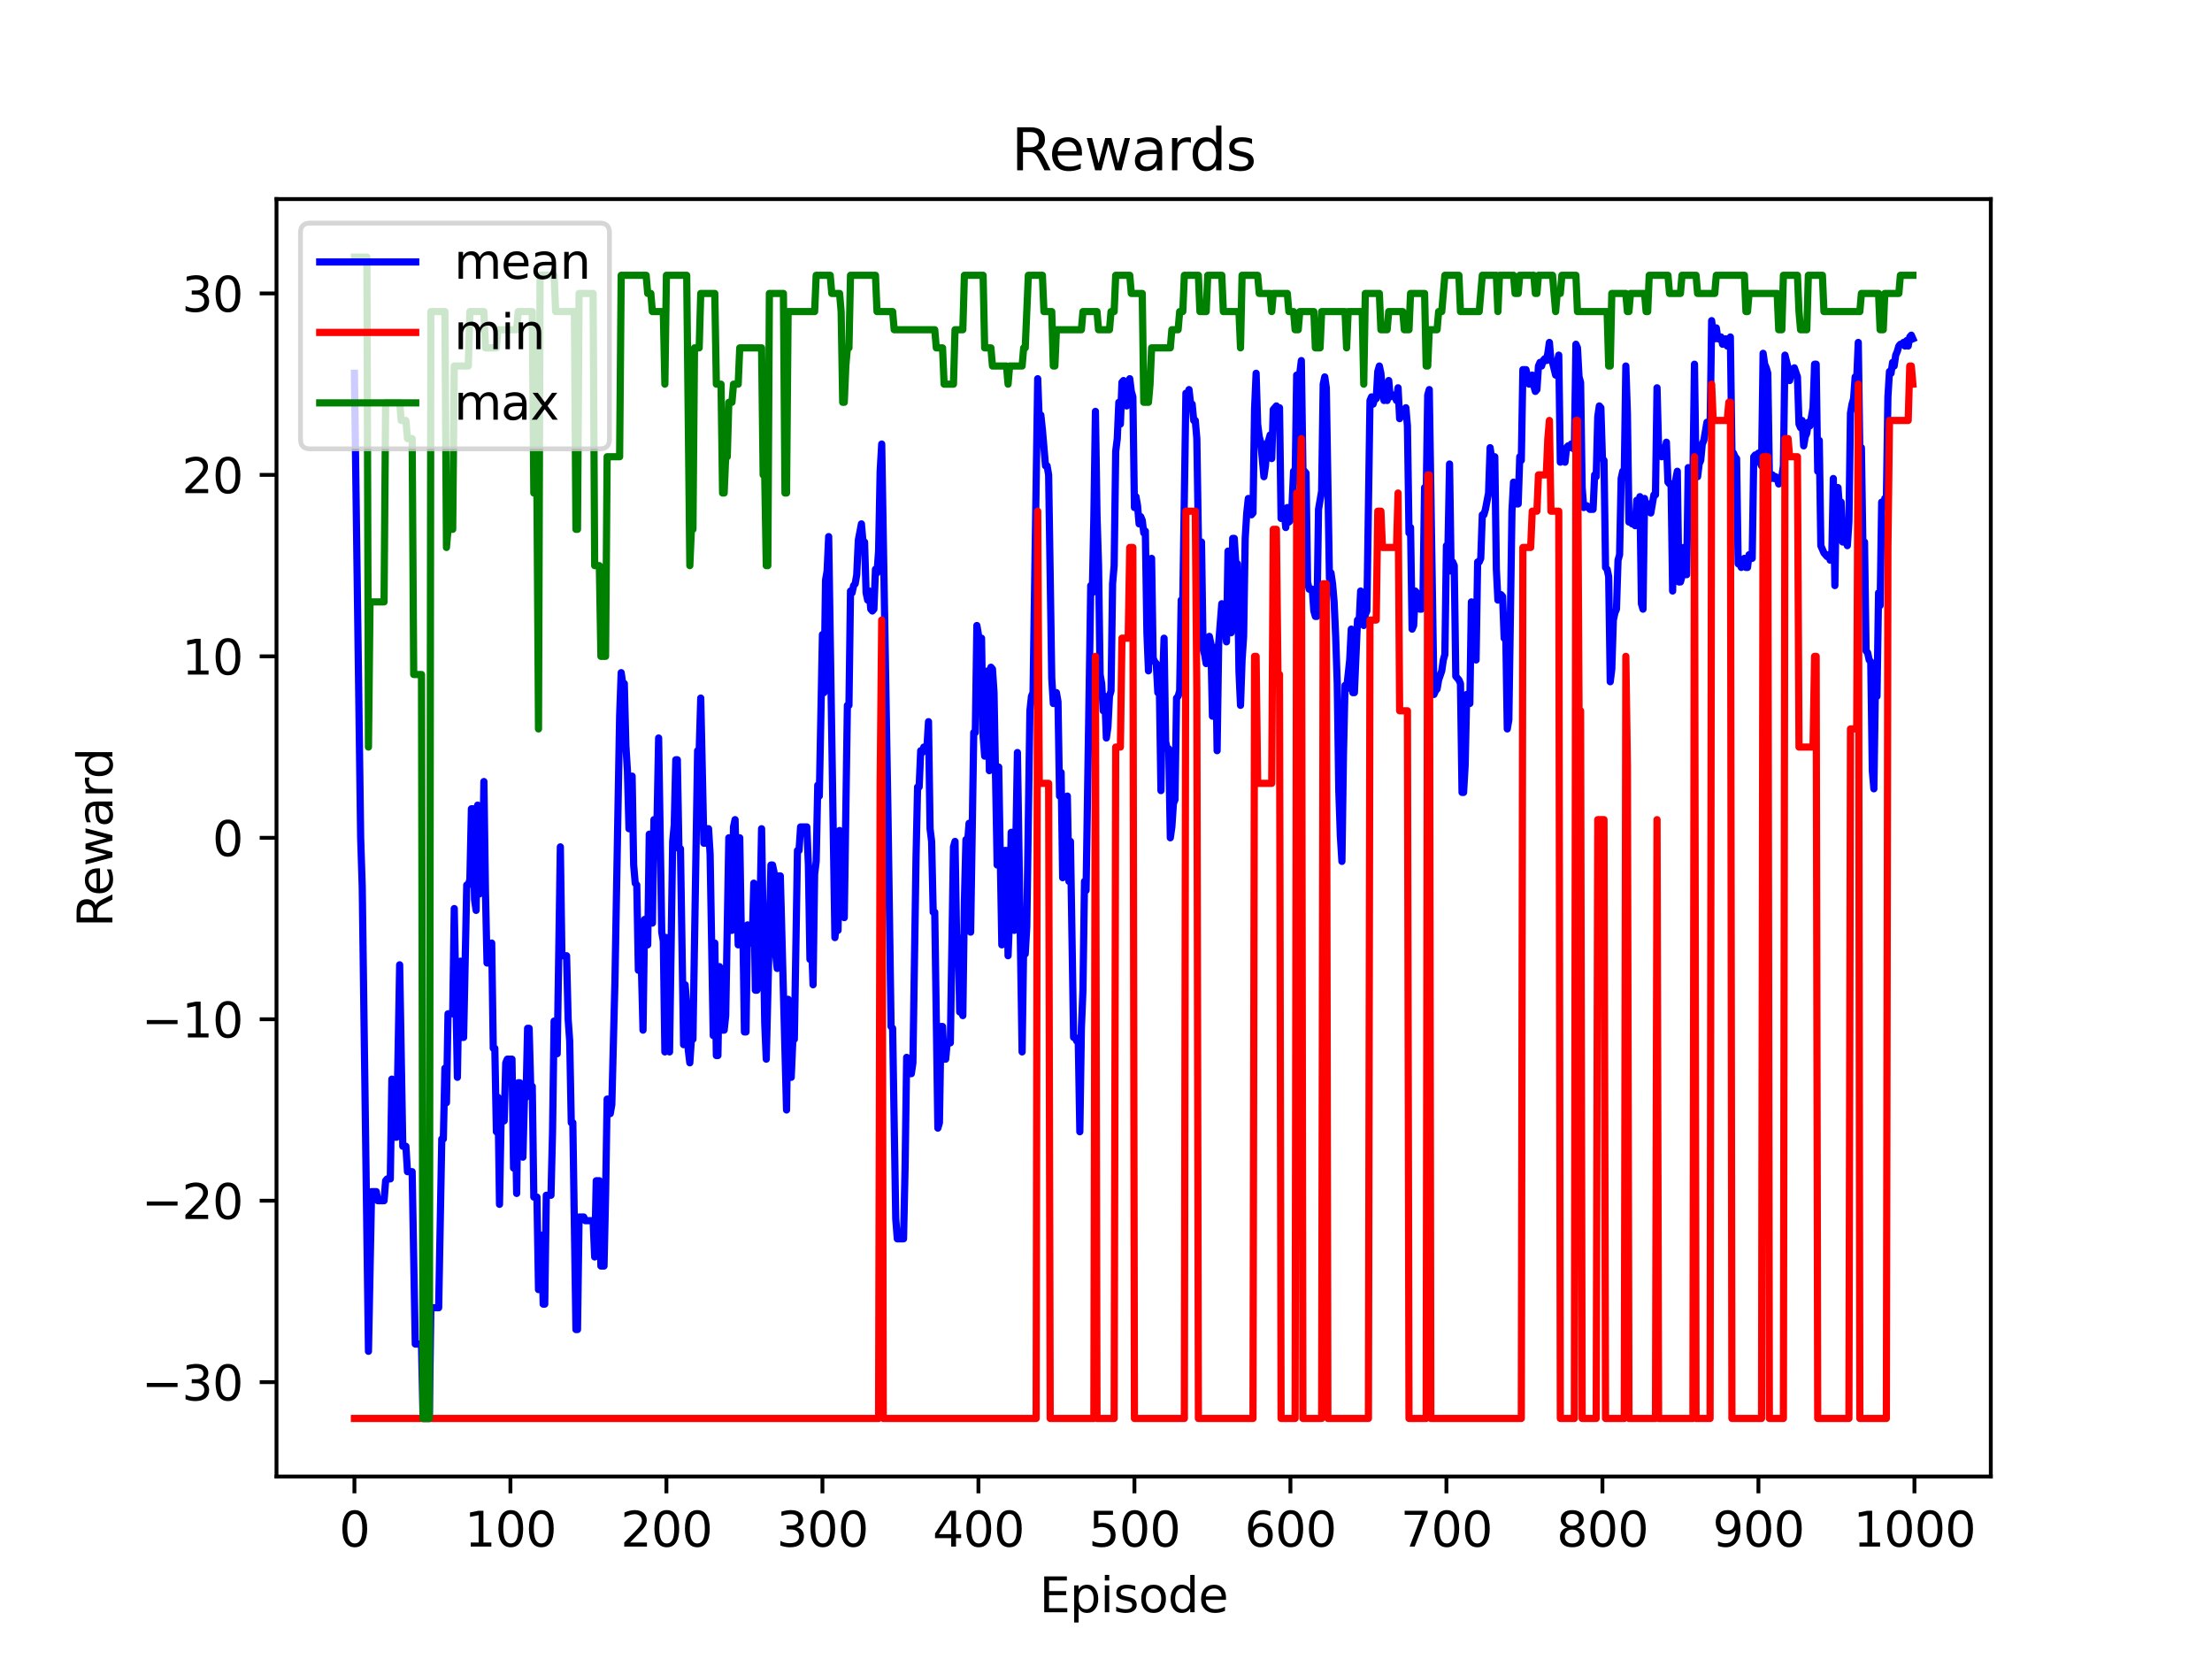 <?xml version="1.0" encoding="utf-8" standalone="no"?>
<!DOCTYPE svg PUBLIC "-//W3C//DTD SVG 1.1//EN"
  "http://www.w3.org/Graphics/SVG/1.1/DTD/svg11.dtd">
<svg xmlns:xlink="http://www.w3.org/1999/xlink" width="460.8pt" height="345.6pt" viewBox="0 0 460.8 345.6" xmlns="http://www.w3.org/2000/svg" version="1.1">
 <defs>
  <style type="text/css">*{stroke-linejoin: round; stroke-linecap: butt}</style>
 </defs>
 <g id="figure_1">
  <g id="patch_1">
   <path d="M 0 345.6 
L 460.8 345.6 
L 460.8 0 
L 0 0 
z
" style="fill: #ffffff"/>
  </g>
  <g id="axes_1">
   <g id="patch_2">
    <path d="M 57.6 307.584 
L 414.72 307.584 
L 414.72 41.472 
L 57.6 41.472 
z
" style="fill: #ffffff"/>
   </g>
   <g id="matplotlib.axis_1">
    <g id="xtick_1">
     <g id="line2d_1">
      <defs>
       <path id="m1aa1ebbd9b" d="M 0 0 
L 0 3.5 
" style="stroke: #000000; stroke-width: 0.8"/>
      </defs>
      <g>
       <use xlink:href="#m1aa1ebbd9b" x="73.833" y="307.584" style="stroke: #000000; stroke-width: 0.8"/>
      </g>
     </g>
     <g id="text_1">
      <!-- 0 -->
      <g transform="translate(70.651 322.182) scale(0.1 -0.1)">
       <defs>
        <path id="DejaVuSans-30" d="M 2034 4250 
Q 1547 4250 1301 3770 
Q 1056 3291 1056 2328 
Q 1056 1369 1301 889 
Q 1547 409 2034 409 
Q 2525 409 2770 889 
Q 3016 1369 3016 2328 
Q 3016 3291 2770 3770 
Q 2525 4250 2034 4250 
z
M 2034 4750 
Q 2819 4750 3233 4129 
Q 3647 3509 3647 2328 
Q 3647 1150 3233 529 
Q 2819 -91 2034 -91 
Q 1250 -91 836 529 
Q 422 1150 422 2328 
Q 422 3509 836 4129 
Q 1250 4750 2034 4750 
z
" transform="scale(0.016)"/>
       </defs>
       <use xlink:href="#DejaVuSans-30"/>
      </g>
     </g>
    </g>
    <g id="xtick_2">
     <g id="line2d_2">
      <g>
       <use xlink:href="#m1aa1ebbd9b" x="106.331" y="307.584" style="stroke: #000000; stroke-width: 0.8"/>
      </g>
     </g>
     <g id="text_2">
      <!-- 100 -->
      <g transform="translate(96.787 322.182) scale(0.1 -0.1)">
       <defs>
        <path id="DejaVuSans-31" d="M 794 531 
L 1825 531 
L 1825 4091 
L 703 3866 
L 703 4441 
L 1819 4666 
L 2450 4666 
L 2450 531 
L 3481 531 
L 3481 0 
L 794 0 
L 794 531 
z
" transform="scale(0.016)"/>
       </defs>
       <use xlink:href="#DejaVuSans-31"/>
       <use xlink:href="#DejaVuSans-30" x="63.623"/>
       <use xlink:href="#DejaVuSans-30" x="127.246"/>
      </g>
     </g>
    </g>
    <g id="xtick_3">
     <g id="line2d_3">
      <g>
       <use xlink:href="#m1aa1ebbd9b" x="138.829" y="307.584" style="stroke: #000000; stroke-width: 0.8"/>
      </g>
     </g>
     <g id="text_3">
      <!-- 200 -->
      <g transform="translate(129.285 322.182) scale(0.1 -0.1)">
       <defs>
        <path id="DejaVuSans-32" d="M 1228 531 
L 3431 531 
L 3431 0 
L 469 0 
L 469 531 
Q 828 903 1448 1529 
Q 2069 2156 2228 2338 
Q 2531 2678 2651 2914 
Q 2772 3150 2772 3378 
Q 2772 3750 2511 3984 
Q 2250 4219 1831 4219 
Q 1534 4219 1204 4116 
Q 875 4013 500 3803 
L 500 4441 
Q 881 4594 1212 4672 
Q 1544 4750 1819 4750 
Q 2544 4750 2975 4387 
Q 3406 4025 3406 3419 
Q 3406 3131 3298 2873 
Q 3191 2616 2906 2266 
Q 2828 2175 2409 1742 
Q 1991 1309 1228 531 
z
" transform="scale(0.016)"/>
       </defs>
       <use xlink:href="#DejaVuSans-32"/>
       <use xlink:href="#DejaVuSans-30" x="63.623"/>
       <use xlink:href="#DejaVuSans-30" x="127.246"/>
      </g>
     </g>
    </g>
    <g id="xtick_4">
     <g id="line2d_4">
      <g>
       <use xlink:href="#m1aa1ebbd9b" x="171.327" y="307.584" style="stroke: #000000; stroke-width: 0.8"/>
      </g>
     </g>
     <g id="text_4">
      <!-- 300 -->
      <g transform="translate(161.783 322.182) scale(0.1 -0.1)">
       <defs>
        <path id="DejaVuSans-33" d="M 2597 2516 
Q 3050 2419 3304 2112 
Q 3559 1806 3559 1356 
Q 3559 666 3084 287 
Q 2609 -91 1734 -91 
Q 1441 -91 1130 -33 
Q 819 25 488 141 
L 488 750 
Q 750 597 1062 519 
Q 1375 441 1716 441 
Q 2309 441 2620 675 
Q 2931 909 2931 1356 
Q 2931 1769 2642 2001 
Q 2353 2234 1838 2234 
L 1294 2234 
L 1294 2753 
L 1863 2753 
Q 2328 2753 2575 2939 
Q 2822 3125 2822 3475 
Q 2822 3834 2567 4026 
Q 2313 4219 1838 4219 
Q 1578 4219 1281 4162 
Q 984 4106 628 3988 
L 628 4550 
Q 988 4650 1302 4700 
Q 1616 4750 1894 4750 
Q 2613 4750 3031 4423 
Q 3450 4097 3450 3541 
Q 3450 3153 3228 2886 
Q 3006 2619 2597 2516 
z
" transform="scale(0.016)"/>
       </defs>
       <use xlink:href="#DejaVuSans-33"/>
       <use xlink:href="#DejaVuSans-30" x="63.623"/>
       <use xlink:href="#DejaVuSans-30" x="127.246"/>
      </g>
     </g>
    </g>
    <g id="xtick_5">
     <g id="line2d_5">
      <g>
       <use xlink:href="#m1aa1ebbd9b" x="203.825" y="307.584" style="stroke: #000000; stroke-width: 0.8"/>
      </g>
     </g>
     <g id="text_5">
      <!-- 400 -->
      <g transform="translate(194.281 322.182) scale(0.1 -0.1)">
       <defs>
        <path id="DejaVuSans-34" d="M 2419 4116 
L 825 1625 
L 2419 1625 
L 2419 4116 
z
M 2253 4666 
L 3047 4666 
L 3047 1625 
L 3713 1625 
L 3713 1100 
L 3047 1100 
L 3047 0 
L 2419 0 
L 2419 1100 
L 313 1100 
L 313 1709 
L 2253 4666 
z
" transform="scale(0.016)"/>
       </defs>
       <use xlink:href="#DejaVuSans-34"/>
       <use xlink:href="#DejaVuSans-30" x="63.623"/>
       <use xlink:href="#DejaVuSans-30" x="127.246"/>
      </g>
     </g>
    </g>
    <g id="xtick_6">
     <g id="line2d_6">
      <g>
       <use xlink:href="#m1aa1ebbd9b" x="236.322" y="307.584" style="stroke: #000000; stroke-width: 0.8"/>
      </g>
     </g>
     <g id="text_6">
      <!-- 500 -->
      <g transform="translate(226.779 322.182) scale(0.1 -0.1)">
       <defs>
        <path id="DejaVuSans-35" d="M 691 4666 
L 3169 4666 
L 3169 4134 
L 1269 4134 
L 1269 2991 
Q 1406 3038 1543 3061 
Q 1681 3084 1819 3084 
Q 2600 3084 3056 2656 
Q 3513 2228 3513 1497 
Q 3513 744 3044 326 
Q 2575 -91 1722 -91 
Q 1428 -91 1123 -41 
Q 819 9 494 109 
L 494 744 
Q 775 591 1075 516 
Q 1375 441 1709 441 
Q 2250 441 2565 725 
Q 2881 1009 2881 1497 
Q 2881 1984 2565 2268 
Q 2250 2553 1709 2553 
Q 1456 2553 1204 2497 
Q 953 2441 691 2322 
L 691 4666 
z
" transform="scale(0.016)"/>
       </defs>
       <use xlink:href="#DejaVuSans-35"/>
       <use xlink:href="#DejaVuSans-30" x="63.623"/>
       <use xlink:href="#DejaVuSans-30" x="127.246"/>
      </g>
     </g>
    </g>
    <g id="xtick_7">
     <g id="line2d_7">
      <g>
       <use xlink:href="#m1aa1ebbd9b" x="268.82" y="307.584" style="stroke: #000000; stroke-width: 0.8"/>
      </g>
     </g>
     <g id="text_7">
      <!-- 600 -->
      <g transform="translate(259.277 322.182) scale(0.1 -0.1)">
       <defs>
        <path id="DejaVuSans-36" d="M 2113 2584 
Q 1688 2584 1439 2293 
Q 1191 2003 1191 1497 
Q 1191 994 1439 701 
Q 1688 409 2113 409 
Q 2538 409 2786 701 
Q 3034 994 3034 1497 
Q 3034 2003 2786 2293 
Q 2538 2584 2113 2584 
z
M 3366 4563 
L 3366 3988 
Q 3128 4100 2886 4159 
Q 2644 4219 2406 4219 
Q 1781 4219 1451 3797 
Q 1122 3375 1075 2522 
Q 1259 2794 1537 2939 
Q 1816 3084 2150 3084 
Q 2853 3084 3261 2657 
Q 3669 2231 3669 1497 
Q 3669 778 3244 343 
Q 2819 -91 2113 -91 
Q 1303 -91 875 529 
Q 447 1150 447 2328 
Q 447 3434 972 4092 
Q 1497 4750 2381 4750 
Q 2619 4750 2861 4703 
Q 3103 4656 3366 4563 
z
" transform="scale(0.016)"/>
       </defs>
       <use xlink:href="#DejaVuSans-36"/>
       <use xlink:href="#DejaVuSans-30" x="63.623"/>
       <use xlink:href="#DejaVuSans-30" x="127.246"/>
      </g>
     </g>
    </g>
    <g id="xtick_8">
     <g id="line2d_8">
      <g>
       <use xlink:href="#m1aa1ebbd9b" x="301.318" y="307.584" style="stroke: #000000; stroke-width: 0.8"/>
      </g>
     </g>
     <g id="text_8">
      <!-- 700 -->
      <g transform="translate(291.775 322.182) scale(0.1 -0.1)">
       <defs>
        <path id="DejaVuSans-37" d="M 525 4666 
L 3525 4666 
L 3525 4397 
L 1831 0 
L 1172 0 
L 2766 4134 
L 525 4134 
L 525 4666 
z
" transform="scale(0.016)"/>
       </defs>
       <use xlink:href="#DejaVuSans-37"/>
       <use xlink:href="#DejaVuSans-30" x="63.623"/>
       <use xlink:href="#DejaVuSans-30" x="127.246"/>
      </g>
     </g>
    </g>
    <g id="xtick_9">
     <g id="line2d_9">
      <g>
       <use xlink:href="#m1aa1ebbd9b" x="333.816" y="307.584" style="stroke: #000000; stroke-width: 0.8"/>
      </g>
     </g>
     <g id="text_9">
      <!-- 800 -->
      <g transform="translate(324.273 322.182) scale(0.1 -0.1)">
       <defs>
        <path id="DejaVuSans-38" d="M 2034 2216 
Q 1584 2216 1326 1975 
Q 1069 1734 1069 1313 
Q 1069 891 1326 650 
Q 1584 409 2034 409 
Q 2484 409 2743 651 
Q 3003 894 3003 1313 
Q 3003 1734 2745 1975 
Q 2488 2216 2034 2216 
z
M 1403 2484 
Q 997 2584 770 2862 
Q 544 3141 544 3541 
Q 544 4100 942 4425 
Q 1341 4750 2034 4750 
Q 2731 4750 3128 4425 
Q 3525 4100 3525 3541 
Q 3525 3141 3298 2862 
Q 3072 2584 2669 2484 
Q 3125 2378 3379 2068 
Q 3634 1759 3634 1313 
Q 3634 634 3220 271 
Q 2806 -91 2034 -91 
Q 1263 -91 848 271 
Q 434 634 434 1313 
Q 434 1759 690 2068 
Q 947 2378 1403 2484 
z
M 1172 3481 
Q 1172 3119 1398 2916 
Q 1625 2713 2034 2713 
Q 2441 2713 2670 2916 
Q 2900 3119 2900 3481 
Q 2900 3844 2670 4047 
Q 2441 4250 2034 4250 
Q 1625 4250 1398 4047 
Q 1172 3844 1172 3481 
z
" transform="scale(0.016)"/>
       </defs>
       <use xlink:href="#DejaVuSans-38"/>
       <use xlink:href="#DejaVuSans-30" x="63.623"/>
       <use xlink:href="#DejaVuSans-30" x="127.246"/>
      </g>
     </g>
    </g>
    <g id="xtick_10">
     <g id="line2d_10">
      <g>
       <use xlink:href="#m1aa1ebbd9b" x="366.314" y="307.584" style="stroke: #000000; stroke-width: 0.8"/>
      </g>
     </g>
     <g id="text_10">
      <!-- 900 -->
      <g transform="translate(356.771 322.182) scale(0.1 -0.1)">
       <defs>
        <path id="DejaVuSans-39" d="M 703 97 
L 703 672 
Q 941 559 1184 500 
Q 1428 441 1663 441 
Q 2288 441 2617 861 
Q 2947 1281 2994 2138 
Q 2813 1869 2534 1725 
Q 2256 1581 1919 1581 
Q 1219 1581 811 2004 
Q 403 2428 403 3163 
Q 403 3881 828 4315 
Q 1253 4750 1959 4750 
Q 2769 4750 3195 4129 
Q 3622 3509 3622 2328 
Q 3622 1225 3098 567 
Q 2575 -91 1691 -91 
Q 1453 -91 1209 -44 
Q 966 3 703 97 
z
M 1959 2075 
Q 2384 2075 2632 2365 
Q 2881 2656 2881 3163 
Q 2881 3666 2632 3958 
Q 2384 4250 1959 4250 
Q 1534 4250 1286 3958 
Q 1038 3666 1038 3163 
Q 1038 2656 1286 2365 
Q 1534 2075 1959 2075 
z
" transform="scale(0.016)"/>
       </defs>
       <use xlink:href="#DejaVuSans-39"/>
       <use xlink:href="#DejaVuSans-30" x="63.623"/>
       <use xlink:href="#DejaVuSans-30" x="127.246"/>
      </g>
     </g>
    </g>
    <g id="xtick_11">
     <g id="line2d_11">
      <g>
       <use xlink:href="#m1aa1ebbd9b" x="398.812" y="307.584" style="stroke: #000000; stroke-width: 0.8"/>
      </g>
     </g>
     <g id="text_11">
      <!-- 1000 -->
      <g transform="translate(386.087 322.182) scale(0.1 -0.1)">
       <use xlink:href="#DejaVuSans-31"/>
       <use xlink:href="#DejaVuSans-30" x="63.623"/>
       <use xlink:href="#DejaVuSans-30" x="127.246"/>
       <use xlink:href="#DejaVuSans-30" x="190.869"/>
      </g>
     </g>
    </g>
    <g id="text_12">
     <!-- Episode -->
     <g transform="translate(216.523 335.861) scale(0.1 -0.1)">
      <defs>
       <path id="DejaVuSans-45" d="M 628 4666 
L 3578 4666 
L 3578 4134 
L 1259 4134 
L 1259 2753 
L 3481 2753 
L 3481 2222 
L 1259 2222 
L 1259 531 
L 3634 531 
L 3634 0 
L 628 0 
L 628 4666 
z
" transform="scale(0.016)"/>
       <path id="DejaVuSans-70" d="M 1159 525 
L 1159 -1331 
L 581 -1331 
L 581 3500 
L 1159 3500 
L 1159 2969 
Q 1341 3281 1617 3432 
Q 1894 3584 2278 3584 
Q 2916 3584 3314 3078 
Q 3713 2572 3713 1747 
Q 3713 922 3314 415 
Q 2916 -91 2278 -91 
Q 1894 -91 1617 61 
Q 1341 213 1159 525 
z
M 3116 1747 
Q 3116 2381 2855 2742 
Q 2594 3103 2138 3103 
Q 1681 3103 1420 2742 
Q 1159 2381 1159 1747 
Q 1159 1113 1420 752 
Q 1681 391 2138 391 
Q 2594 391 2855 752 
Q 3116 1113 3116 1747 
z
" transform="scale(0.016)"/>
       <path id="DejaVuSans-69" d="M 603 3500 
L 1178 3500 
L 1178 0 
L 603 0 
L 603 3500 
z
M 603 4863 
L 1178 4863 
L 1178 4134 
L 603 4134 
L 603 4863 
z
" transform="scale(0.016)"/>
       <path id="DejaVuSans-73" d="M 2834 3397 
L 2834 2853 
Q 2591 2978 2328 3040 
Q 2066 3103 1784 3103 
Q 1356 3103 1142 2972 
Q 928 2841 928 2578 
Q 928 2378 1081 2264 
Q 1234 2150 1697 2047 
L 1894 2003 
Q 2506 1872 2764 1633 
Q 3022 1394 3022 966 
Q 3022 478 2636 193 
Q 2250 -91 1575 -91 
Q 1294 -91 989 -36 
Q 684 19 347 128 
L 347 722 
Q 666 556 975 473 
Q 1284 391 1588 391 
Q 1994 391 2212 530 
Q 2431 669 2431 922 
Q 2431 1156 2273 1281 
Q 2116 1406 1581 1522 
L 1381 1569 
Q 847 1681 609 1914 
Q 372 2147 372 2553 
Q 372 3047 722 3315 
Q 1072 3584 1716 3584 
Q 2034 3584 2315 3537 
Q 2597 3491 2834 3397 
z
" transform="scale(0.016)"/>
       <path id="DejaVuSans-6f" d="M 1959 3097 
Q 1497 3097 1228 2736 
Q 959 2375 959 1747 
Q 959 1119 1226 758 
Q 1494 397 1959 397 
Q 2419 397 2687 759 
Q 2956 1122 2956 1747 
Q 2956 2369 2687 2733 
Q 2419 3097 1959 3097 
z
M 1959 3584 
Q 2709 3584 3137 3096 
Q 3566 2609 3566 1747 
Q 3566 888 3137 398 
Q 2709 -91 1959 -91 
Q 1206 -91 779 398 
Q 353 888 353 1747 
Q 353 2609 779 3096 
Q 1206 3584 1959 3584 
z
" transform="scale(0.016)"/>
       <path id="DejaVuSans-64" d="M 2906 2969 
L 2906 4863 
L 3481 4863 
L 3481 0 
L 2906 0 
L 2906 525 
Q 2725 213 2448 61 
Q 2172 -91 1784 -91 
Q 1150 -91 751 415 
Q 353 922 353 1747 
Q 353 2572 751 3078 
Q 1150 3584 1784 3584 
Q 2172 3584 2448 3432 
Q 2725 3281 2906 2969 
z
M 947 1747 
Q 947 1113 1208 752 
Q 1469 391 1925 391 
Q 2381 391 2643 752 
Q 2906 1113 2906 1747 
Q 2906 2381 2643 2742 
Q 2381 3103 1925 3103 
Q 1469 3103 1208 2742 
Q 947 2381 947 1747 
z
" transform="scale(0.016)"/>
       <path id="DejaVuSans-65" d="M 3597 1894 
L 3597 1613 
L 953 1613 
Q 991 1019 1311 708 
Q 1631 397 2203 397 
Q 2534 397 2845 478 
Q 3156 559 3463 722 
L 3463 178 
Q 3153 47 2828 -22 
Q 2503 -91 2169 -91 
Q 1331 -91 842 396 
Q 353 884 353 1716 
Q 353 2575 817 3079 
Q 1281 3584 2069 3584 
Q 2775 3584 3186 3129 
Q 3597 2675 3597 1894 
z
M 3022 2063 
Q 3016 2534 2758 2815 
Q 2500 3097 2075 3097 
Q 1594 3097 1305 2825 
Q 1016 2553 972 2059 
L 3022 2063 
z
" transform="scale(0.016)"/>
      </defs>
      <use xlink:href="#DejaVuSans-45"/>
      <use xlink:href="#DejaVuSans-70" x="63.184"/>
      <use xlink:href="#DejaVuSans-69" x="126.66"/>
      <use xlink:href="#DejaVuSans-73" x="154.443"/>
      <use xlink:href="#DejaVuSans-6f" x="206.543"/>
      <use xlink:href="#DejaVuSans-64" x="267.725"/>
      <use xlink:href="#DejaVuSans-65" x="331.201"/>
     </g>
    </g>
   </g>
   <g id="matplotlib.axis_2">
    <g id="ytick_1">
     <g id="line2d_12">
      <defs>
       <path id="m33e60c85da" d="M 0 0 
L -3.5 0 
" style="stroke: #000000; stroke-width: 0.8"/>
      </defs>
      <g>
       <use xlink:href="#m33e60c85da" x="57.6" y="287.928" style="stroke: #000000; stroke-width: 0.8"/>
      </g>
     </g>
     <g id="text_13">
      <!-- −30 -->
      <g transform="translate(29.495 291.727) scale(0.1 -0.1)">
       <defs>
        <path id="DejaVuSans-2212" d="M 678 2272 
L 4684 2272 
L 4684 1741 
L 678 1741 
L 678 2272 
z
" transform="scale(0.016)"/>
       </defs>
       <use xlink:href="#DejaVuSans-2212"/>
       <use xlink:href="#DejaVuSans-33" x="83.789"/>
       <use xlink:href="#DejaVuSans-30" x="147.412"/>
      </g>
     </g>
    </g>
    <g id="ytick_2">
     <g id="line2d_13">
      <g>
       <use xlink:href="#m33e60c85da" x="57.6" y="250.128" style="stroke: #000000; stroke-width: 0.8"/>
      </g>
     </g>
     <g id="text_14">
      <!-- −20 -->
      <g transform="translate(29.495 253.927) scale(0.1 -0.1)">
       <use xlink:href="#DejaVuSans-2212"/>
       <use xlink:href="#DejaVuSans-32" x="83.789"/>
       <use xlink:href="#DejaVuSans-30" x="147.412"/>
      </g>
     </g>
    </g>
    <g id="ytick_3">
     <g id="line2d_14">
      <g>
       <use xlink:href="#m33e60c85da" x="57.6" y="212.328" style="stroke: #000000; stroke-width: 0.8"/>
      </g>
     </g>
     <g id="text_15">
      <!-- −10 -->
      <g transform="translate(29.495 216.127) scale(0.1 -0.1)">
       <use xlink:href="#DejaVuSans-2212"/>
       <use xlink:href="#DejaVuSans-31" x="83.789"/>
       <use xlink:href="#DejaVuSans-30" x="147.412"/>
      </g>
     </g>
    </g>
    <g id="ytick_4">
     <g id="line2d_15">
      <g>
       <use xlink:href="#m33e60c85da" x="57.6" y="174.528" style="stroke: #000000; stroke-width: 0.8"/>
      </g>
     </g>
     <g id="text_16">
      <!-- 0 -->
      <g transform="translate(44.237 178.327) scale(0.1 -0.1)">
       <use xlink:href="#DejaVuSans-30"/>
      </g>
     </g>
    </g>
    <g id="ytick_5">
     <g id="line2d_16">
      <g>
       <use xlink:href="#m33e60c85da" x="57.6" y="136.728" style="stroke: #000000; stroke-width: 0.8"/>
      </g>
     </g>
     <g id="text_17">
      <!-- 10 -->
      <g transform="translate(37.875 140.527) scale(0.1 -0.1)">
       <use xlink:href="#DejaVuSans-31"/>
       <use xlink:href="#DejaVuSans-30" x="63.623"/>
      </g>
     </g>
    </g>
    <g id="ytick_6">
     <g id="line2d_17">
      <g>
       <use xlink:href="#m33e60c85da" x="57.6" y="98.928" style="stroke: #000000; stroke-width: 0.8"/>
      </g>
     </g>
     <g id="text_18">
      <!-- 20 -->
      <g transform="translate(37.875 102.727) scale(0.1 -0.1)">
       <use xlink:href="#DejaVuSans-32"/>
       <use xlink:href="#DejaVuSans-30" x="63.623"/>
      </g>
     </g>
    </g>
    <g id="ytick_7">
     <g id="line2d_18">
      <g>
       <use xlink:href="#m33e60c85da" x="57.6" y="61.128" style="stroke: #000000; stroke-width: 0.8"/>
      </g>
     </g>
     <g id="text_19">
      <!-- 30 -->
      <g transform="translate(37.875 64.927) scale(0.1 -0.1)">
       <use xlink:href="#DejaVuSans-33"/>
       <use xlink:href="#DejaVuSans-30" x="63.623"/>
      </g>
     </g>
    </g>
    <g id="text_20">
     <!-- Reward -->
     <g transform="translate(23.416 193.149) rotate(-90) scale(0.1 -0.1)">
      <defs>
       <path id="DejaVuSans-52" d="M 2841 2188 
Q 3044 2119 3236 1894 
Q 3428 1669 3622 1275 
L 4263 0 
L 3584 0 
L 2988 1197 
Q 2756 1666 2539 1819 
Q 2322 1972 1947 1972 
L 1259 1972 
L 1259 0 
L 628 0 
L 628 4666 
L 2053 4666 
Q 2853 4666 3247 4331 
Q 3641 3997 3641 3322 
Q 3641 2881 3436 2590 
Q 3231 2300 2841 2188 
z
M 1259 4147 
L 1259 2491 
L 2053 2491 
Q 2509 2491 2742 2702 
Q 2975 2913 2975 3322 
Q 2975 3731 2742 3939 
Q 2509 4147 2053 4147 
L 1259 4147 
z
" transform="scale(0.016)"/>
       <path id="DejaVuSans-77" d="M 269 3500 
L 844 3500 
L 1563 769 
L 2278 3500 
L 2956 3500 
L 3675 769 
L 4391 3500 
L 4966 3500 
L 4050 0 
L 3372 0 
L 2619 2869 
L 1863 0 
L 1184 0 
L 269 3500 
z
" transform="scale(0.016)"/>
       <path id="DejaVuSans-61" d="M 2194 1759 
Q 1497 1759 1228 1600 
Q 959 1441 959 1056 
Q 959 750 1161 570 
Q 1363 391 1709 391 
Q 2188 391 2477 730 
Q 2766 1069 2766 1631 
L 2766 1759 
L 2194 1759 
z
M 3341 1997 
L 3341 0 
L 2766 0 
L 2766 531 
Q 2569 213 2275 61 
Q 1981 -91 1556 -91 
Q 1019 -91 701 211 
Q 384 513 384 1019 
Q 384 1609 779 1909 
Q 1175 2209 1959 2209 
L 2766 2209 
L 2766 2266 
Q 2766 2663 2505 2880 
Q 2244 3097 1772 3097 
Q 1472 3097 1187 3025 
Q 903 2953 641 2809 
L 641 3341 
Q 956 3463 1253 3523 
Q 1550 3584 1831 3584 
Q 2591 3584 2966 3190 
Q 3341 2797 3341 1997 
z
" transform="scale(0.016)"/>
       <path id="DejaVuSans-72" d="M 2631 2963 
Q 2534 3019 2420 3045 
Q 2306 3072 2169 3072 
Q 1681 3072 1420 2755 
Q 1159 2438 1159 1844 
L 1159 0 
L 581 0 
L 581 3500 
L 1159 3500 
L 1159 2956 
Q 1341 3275 1631 3429 
Q 1922 3584 2338 3584 
Q 2397 3584 2469 3576 
Q 2541 3569 2628 3553 
L 2631 2963 
z
" transform="scale(0.016)"/>
      </defs>
      <use xlink:href="#DejaVuSans-52"/>
      <use xlink:href="#DejaVuSans-65" x="64.982"/>
      <use xlink:href="#DejaVuSans-77" x="126.506"/>
      <use xlink:href="#DejaVuSans-61" x="208.293"/>
      <use xlink:href="#DejaVuSans-72" x="269.572"/>
      <use xlink:href="#DejaVuSans-64" x="308.936"/>
     </g>
    </g>
   </g>
   <g id="line2d_19">
    <path d="M 73.833 77.76 
L 75.133 174.528 
L 75.458 184.734 
L 76.758 281.502 
L 77.408 248.238 
L 78.382 248.238 
L 78.707 250.128 
L 80.007 250.128 
L 80.332 245.97 
L 80.657 245.592 
L 81.307 245.592 
L 81.632 224.802 
L 81.957 236.898 
L 82.607 236.898 
L 83.257 200.988 
L 83.907 238.788 
L 84.557 238.788 
L 84.882 244.08 
L 85.857 244.08 
L 86.507 279.99 
L 87.807 279.99 
L 88.132 295.488 
L 89.432 295.488 
L 89.757 272.43 
L 91.382 272.43 
L 92.032 237.276 
L 92.357 237.276 
L 92.682 222.534 
L 93.007 229.716 
L 93.331 211.194 
L 94.306 211.194 
L 94.631 189.27 
L 95.281 224.424 
L 95.606 205.524 
L 95.931 200.232 
L 96.256 216.108 
L 96.581 216.108 
L 97.231 184.356 
L 97.556 184.356 
L 97.881 183.222 
L 98.206 168.48 
L 98.531 168.48 
L 98.856 187.38 
L 99.181 189.648 
L 99.506 167.724 
L 99.831 186.246 
L 100.156 184.356 
L 100.481 185.112 
L 100.806 162.81 
L 101.131 185.868 
L 101.456 200.61 
L 102.106 200.61 
L 102.431 196.452 
L 102.756 218.376 
L 103.081 218.376 
L 103.406 235.764 
L 103.731 228.582 
L 104.056 250.884 
L 104.381 233.496 
L 105.031 233.496 
L 105.356 221.4 
L 105.681 220.644 
L 106.656 220.644 
L 106.981 243.324 
L 107.306 231.228 
L 107.631 248.616 
L 107.956 225.558 
L 108.281 225.558 
L 108.606 237.654 
L 108.931 241.056 
L 109.255 228.582 
L 109.58 228.582 
L 109.905 214.218 
L 110.23 214.218 
L 110.555 226.314 
L 110.88 226.314 
L 111.205 249.372 
L 111.855 249.372 
L 112.18 268.65 
L 112.505 257.31 
L 112.83 257.31 
L 113.155 271.674 
L 113.48 271.674 
L 113.805 248.994 
L 114.78 248.994 
L 115.105 235.764 
L 115.43 212.706 
L 115.755 219.51 
L 116.08 219.51 
L 116.73 176.418 
L 117.055 199.098 
L 118.03 199.098 
L 118.355 212.328 
L 118.68 216.864 
L 119.005 233.874 
L 119.33 233.874 
L 119.98 276.966 
L 120.305 276.966 
L 120.63 253.53 
L 121.605 253.53 
L 121.93 254.286 
L 123.555 254.286 
L 123.88 261.846 
L 124.205 245.97 
L 124.855 245.97 
L 125.179 263.736 
L 125.829 263.736 
L 126.154 248.994 
L 126.479 228.96 
L 126.804 228.96 
L 127.129 231.984 
L 127.454 230.094 
L 128.104 204.39 
L 129.079 149.202 
L 129.404 140.13 
L 129.729 142.398 
L 130.054 142.398 
L 130.379 155.25 
L 130.704 160.542 
L 131.029 172.638 
L 131.679 161.676 
L 132.004 180.198 
L 132.329 183.978 
L 132.654 184.356 
L 132.979 202.122 
L 133.629 202.122 
L 133.954 214.596 
L 134.279 191.538 
L 134.604 193.428 
L 134.929 196.83 
L 135.254 173.772 
L 135.579 188.136 
L 135.904 192.294 
L 136.229 170.748 
L 136.879 170.748 
L 137.204 153.738 
L 137.854 194.184 
L 138.179 196.074 
L 138.504 219.132 
L 138.829 195.318 
L 139.154 197.586 
L 139.479 219.132 
L 140.129 175.284 
L 140.454 171.882 
L 140.779 158.274 
L 141.103 158.274 
L 141.428 176.796 
L 141.753 176.796 
L 142.403 217.62 
L 142.728 205.146 
L 143.053 209.304 
L 143.378 218.754 
L 143.703 221.4 
L 144.028 216.486 
L 144.353 216.486 
L 145.328 156.384 
L 145.653 156.384 
L 145.978 145.422 
L 146.628 175.662 
L 146.953 175.662 
L 147.278 172.638 
L 147.603 172.638 
L 147.928 177.93 
L 148.578 215.73 
L 148.903 196.452 
L 149.228 219.888 
L 149.553 219.888 
L 149.878 201.366 
L 150.203 206.28 
L 150.528 214.596 
L 150.853 214.596 
L 151.178 211.572 
L 151.828 174.528 
L 152.153 193.806 
L 152.478 193.806 
L 152.803 172.26 
L 153.128 170.748 
L 153.778 196.83 
L 154.103 174.528 
L 154.428 194.562 
L 154.753 193.806 
L 155.078 214.974 
L 155.403 214.974 
L 155.728 192.672 
L 156.053 196.074 
L 156.378 196.452 
L 156.703 196.452 
L 157.027 183.978 
L 157.352 206.28 
L 157.677 206.28 
L 158.002 205.146 
L 158.652 172.638 
L 159.302 213.084 
L 159.627 220.644 
L 160.602 180.198 
L 160.927 180.198 
L 161.252 181.71 
L 161.577 198.72 
L 161.902 201.744 
L 162.227 182.466 
L 162.552 182.466 
L 163.852 231.228 
L 164.177 208.17 
L 164.502 224.424 
L 164.827 224.424 
L 165.152 216.864 
L 165.477 216.486 
L 166.127 177.174 
L 166.452 177.174 
L 166.777 172.26 
L 168.077 172.26 
L 168.402 180.198 
L 168.727 199.854 
L 169.052 196.452 
L 169.377 205.146 
L 169.702 182.088 
L 170.027 179.442 
L 170.352 163.566 
L 170.677 165.834 
L 171.327 132.192 
L 171.652 144.288 
L 171.977 120.852 
L 172.302 118.962 
L 172.627 111.78 
L 173.601 174.528 
L 173.926 195.318 
L 174.251 192.294 
L 174.576 193.806 
L 174.901 173.016 
L 175.226 175.284 
L 175.876 191.16 
L 176.526 146.934 
L 176.851 146.934 
L 177.176 123.12 
L 177.501 123.498 
L 177.826 121.986 
L 178.151 121.608 
L 178.476 119.718 
L 178.801 112.536 
L 179.451 109.134 
L 179.776 112.914 
L 180.101 112.914 
L 180.426 123.498 
L 180.751 125.01 
L 181.076 123.12 
L 181.401 126.9 
L 181.726 127.278 
L 182.051 126.9 
L 182.376 118.584 
L 182.701 119.34 
L 183.026 114.804 
L 183.351 98.172 
L 183.676 92.502 
L 184.976 169.236 
L 185.626 213.84 
L 185.951 214.218 
L 186.601 253.908 
L 186.926 258.066 
L 188.226 258.066 
L 188.55 242.946 
L 188.875 220.266 
L 189.2 223.668 
L 189.85 223.668 
L 190.175 221.4 
L 190.825 178.686 
L 191.15 163.944 
L 191.475 163.944 
L 191.8 156.384 
L 192.125 156.762 
L 192.45 155.628 
L 193.1 155.628 
L 193.425 150.336 
L 193.75 172.638 
L 194.075 175.284 
L 194.4 190.026 
L 194.725 190.026 
L 195.375 235.008 
L 195.7 233.874 
L 196.025 213.84 
L 196.35 213.84 
L 196.675 220.644 
L 197 220.644 
L 197.325 217.242 
L 197.975 217.242 
L 198.625 176.418 
L 198.95 175.284 
L 199.275 195.318 
L 199.6 195.318 
L 199.925 210.816 
L 200.25 210.816 
L 200.575 211.572 
L 200.9 187.758 
L 201.225 174.906 
L 201.55 175.662 
L 201.875 171.504 
L 202.2 194.184 
L 202.85 152.604 
L 203.175 152.604 
L 203.5 130.302 
L 203.825 132.192 
L 204.15 138.996 
L 204.474 132.948 
L 204.799 153.36 
L 205.124 157.518 
L 205.449 140.13 
L 205.774 139.752 
L 206.099 160.542 
L 206.424 138.996 
L 206.749 139.374 
L 207.074 144.288 
L 207.724 180.198 
L 208.049 159.786 
L 208.699 196.83 
L 209.024 196.452 
L 209.349 177.174 
L 209.674 177.174 
L 209.999 199.098 
L 210.324 190.782 
L 210.649 173.394 
L 210.974 173.394 
L 211.299 193.806 
L 211.949 156.762 
L 212.924 219.132 
L 213.249 196.83 
L 213.574 198.72 
L 213.899 193.05 
L 214.549 148.068 
L 214.874 145.044 
L 215.199 144.288 
L 216.174 78.894 
L 216.499 87.966 
L 216.824 86.454 
L 217.149 89.478 
L 217.799 97.038 
L 218.124 97.038 
L 218.449 98.928 
L 219.099 141.264 
L 219.424 146.556 
L 220.074 144.288 
L 220.398 146.178 
L 220.723 165.834 
L 221.048 160.92 
L 221.373 182.844 
L 221.698 180.954 
L 222.023 180.954 
L 222.348 165.834 
L 222.673 183.6 
L 222.998 175.284 
L 223.648 216.108 
L 223.973 216.108 
L 224.298 216.864 
L 224.623 216.864 
L 224.948 235.764 
L 225.273 214.218 
L 225.598 206.28 
L 225.923 183.6 
L 226.248 185.49 
L 227.223 121.986 
L 227.548 123.498 
L 227.873 107.622 
L 228.198 85.698 
L 228.523 107.244 
L 228.848 117.828 
L 229.173 140.508 
L 229.498 142.398 
L 229.823 148.068 
L 230.148 145.044 
L 230.473 153.738 
L 230.798 151.47 
L 231.123 145.044 
L 231.448 143.91 
L 231.773 121.608 
L 232.098 117.828 
L 232.423 94.014 
L 232.748 91.368 
L 233.073 83.808 
L 233.398 88.344 
L 233.723 79.65 
L 234.048 79.272 
L 234.698 84.564 
L 235.023 83.43 
L 235.348 78.894 
L 235.673 81.54 
L 235.998 82.674 
L 236.322 105.732 
L 236.647 103.464 
L 236.972 105.354 
L 237.297 109.134 
L 237.622 107.622 
L 237.947 108.378 
L 238.272 111.024 
L 238.597 110.646 
L 238.922 131.814 
L 239.247 139.752 
L 239.572 118.206 
L 239.897 116.316 
L 240.222 137.106 
L 240.547 137.862 
L 240.872 138.24 
L 241.197 144.288 
L 241.522 143.532 
L 241.847 164.7 
L 242.172 142.398 
L 242.497 132.948 
L 242.822 154.494 
L 243.147 156.006 
L 243.472 156.006 
L 243.797 174.528 
L 244.122 172.26 
L 244.447 167.346 
L 244.772 166.59 
L 245.097 145.422 
L 245.422 145.044 
L 245.747 143.91 
L 246.072 125.01 
L 246.397 125.01 
L 247.047 81.918 
L 247.372 82.296 
L 247.697 81.162 
L 248.022 84.186 
L 248.347 84.186 
L 248.672 87.588 
L 248.997 87.588 
L 249.322 91.368 
L 249.647 112.158 
L 249.972 115.182 
L 250.297 112.914 
L 250.622 135.216 
L 250.947 136.35 
L 251.272 138.24 
L 251.922 132.57 
L 252.246 134.082 
L 252.571 149.202 
L 252.896 135.972 
L 253.221 134.838 
L 253.546 156.384 
L 253.871 134.082 
L 254.521 125.766 
L 254.846 127.278 
L 255.171 126.522 
L 255.496 133.704 
L 255.821 114.804 
L 256.146 128.034 
L 256.471 131.814 
L 256.796 112.158 
L 257.121 112.158 
L 257.446 117.45 
L 257.771 117.45 
L 258.096 139.752 
L 258.421 146.934 
L 258.746 137.484 
L 259.071 132.57 
L 259.396 112.158 
L 259.721 106.866 
L 260.046 103.842 
L 260.696 107.244 
L 261.021 106.866 
L 261.346 85.32 
L 261.671 77.76 
L 261.996 88.344 
L 262.321 90.99 
L 262.646 92.124 
L 263.296 99.306 
L 263.621 97.038 
L 263.946 92.502 
L 264.271 91.746 
L 264.596 90.612 
L 264.921 95.526 
L 265.246 85.32 
L 265.896 84.564 
L 266.221 88.344 
L 266.546 84.942 
L 266.871 108 
L 267.196 106.488 
L 267.521 106.488 
L 267.846 109.89 
L 268.17 105.732 
L 268.495 108.756 
L 268.82 108.378 
L 269.145 105.354 
L 269.47 98.172 
L 269.795 100.44 
L 270.12 78.138 
L 270.445 78.138 
L 270.77 77.76 
L 271.095 75.114 
L 271.42 97.794 
L 272.07 98.55 
L 272.395 121.23 
L 272.72 122.742 
L 273.37 122.742 
L 273.695 127.278 
L 274.02 128.412 
L 274.345 128.412 
L 274.67 106.11 
L 275.32 102.33 
L 275.645 80.028 
L 275.97 78.516 
L 276.295 80.784 
L 276.945 120.474 
L 277.27 119.34 
L 277.595 121.608 
L 277.92 125.388 
L 278.245 132.57 
L 278.57 142.398 
L 278.895 164.7 
L 279.22 174.15 
L 279.545 179.442 
L 279.87 157.14 
L 280.195 142.776 
L 280.52 143.532 
L 281.17 137.484 
L 281.495 131.058 
L 281.82 144.288 
L 282.145 144.288 
L 282.795 129.168 
L 283.12 129.924 
L 283.445 123.12 
L 283.769 128.79 
L 284.094 130.302 
L 284.419 128.034 
L 284.744 127.278 
L 285.394 83.43 
L 285.719 82.674 
L 286.044 84.186 
L 286.369 83.052 
L 286.694 83.052 
L 287.019 77.382 
L 287.344 76.248 
L 287.669 77.76 
L 287.994 81.918 
L 288.319 83.43 
L 288.644 83.052 
L 288.969 83.43 
L 289.294 79.272 
L 289.619 82.674 
L 289.944 82.296 
L 290.269 82.296 
L 290.594 82.674 
L 290.919 83.43 
L 291.244 80.784 
L 291.569 87.21 
L 291.894 86.454 
L 292.219 86.076 
L 292.544 86.454 
L 292.869 84.942 
L 293.194 88.722 
L 293.519 111.024 
L 293.844 109.89 
L 294.169 131.058 
L 294.494 130.302 
L 294.819 123.12 
L 295.144 123.498 
L 295.469 125.766 
L 295.794 126.9 
L 296.119 126.9 
L 296.444 123.498 
L 296.769 101.574 
L 297.094 103.464 
L 297.419 82.296 
L 297.744 81.162 
L 298.719 144.666 
L 299.044 143.91 
L 299.369 143.532 
L 299.693 141.642 
L 300.343 139.752 
L 300.668 137.484 
L 300.993 136.35 
L 301.318 113.67 
L 301.643 113.67 
L 301.968 96.66 
L 302.293 118.962 
L 302.618 117.072 
L 302.943 117.828 
L 303.268 140.886 
L 303.918 141.642 
L 304.243 142.398 
L 304.568 165.078 
L 304.893 165.078 
L 305.218 159.408 
L 305.543 144.666 
L 305.868 144.666 
L 306.193 146.556 
L 306.518 125.388 
L 306.843 126.144 
L 307.168 137.106 
L 307.493 137.484 
L 307.818 117.072 
L 308.143 117.072 
L 308.468 116.316 
L 308.793 107.244 
L 309.118 107.244 
L 309.443 106.11 
L 310.093 102.708 
L 310.418 93.258 
L 310.743 95.526 
L 311.068 95.148 
L 311.393 95.148 
L 311.718 118.584 
L 312.043 125.01 
L 312.368 124.254 
L 312.693 123.876 
L 313.018 124.254 
L 313.343 132.948 
L 313.668 131.436 
L 313.993 151.848 
L 314.318 149.958 
L 314.968 106.488 
L 315.293 100.44 
L 315.617 101.196 
L 315.942 104.976 
L 316.267 104.976 
L 316.592 95.148 
L 316.917 95.904 
L 317.242 77.004 
L 317.892 77.004 
L 318.542 80.028 
L 318.867 79.65 
L 319.192 78.138 
L 319.517 80.406 
L 319.842 81.54 
L 320.167 81.162 
L 320.492 76.248 
L 320.817 75.492 
L 321.142 76.248 
L 321.467 75.114 
L 321.792 74.736 
L 322.117 75.114 
L 322.442 73.602 
L 322.767 71.334 
L 323.092 75.114 
L 323.417 75.492 
L 324.067 78.138 
L 324.392 75.492 
L 324.717 73.98 
L 325.042 96.282 
L 325.367 95.526 
L 326.017 96.282 
L 326.342 93.258 
L 326.667 92.88 
L 326.992 93.258 
L 327.317 92.502 
L 327.642 93.258 
L 327.967 93.636 
L 328.292 71.712 
L 328.617 72.468 
L 328.942 78.516 
L 329.267 79.65 
L 329.592 101.574 
L 329.917 105.732 
L 330.242 105.354 
L 330.567 105.354 
L 331.217 106.11 
L 331.866 106.11 
L 332.191 98.928 
L 332.516 99.306 
L 332.841 86.832 
L 333.166 84.564 
L 333.491 84.942 
L 333.816 95.526 
L 334.141 95.904 
L 334.466 118.206 
L 334.791 118.584 
L 335.116 120.096 
L 335.441 142.02 
L 335.766 139.374 
L 336.091 129.168 
L 336.416 127.656 
L 336.741 126.9 
L 337.066 116.694 
L 337.391 115.56 
L 337.716 99.684 
L 338.041 98.172 
L 338.366 98.55 
L 338.691 76.248 
L 339.016 86.076 
L 339.341 108.756 
L 339.666 107.622 
L 339.991 109.134 
L 340.316 109.134 
L 340.641 109.512 
L 340.966 104.22 
L 341.291 105.354 
L 341.616 103.464 
L 341.941 125.766 
L 342.266 126.9 
L 342.591 103.842 
L 342.916 106.11 
L 343.241 106.11 
L 343.566 104.976 
L 343.891 106.866 
L 344.541 103.086 
L 344.866 103.086 
L 345.191 80.784 
L 345.516 93.258 
L 345.841 94.77 
L 346.166 95.148 
L 346.491 93.258 
L 346.816 94.014 
L 347.141 92.124 
L 347.465 100.44 
L 347.79 100.818 
L 348.115 100.818 
L 348.44 123.12 
L 348.765 101.574 
L 349.415 98.172 
L 349.74 121.23 
L 350.065 121.23 
L 350.39 120.096 
L 350.715 114.048 
L 351.365 119.718 
L 351.69 97.416 
L 352.015 97.794 
L 352.34 99.306 
L 352.665 99.306 
L 352.99 75.87 
L 353.315 98.928 
L 353.64 99.306 
L 353.965 96.66 
L 354.29 95.904 
L 354.615 92.502 
L 354.94 91.746 
L 355.59 87.966 
L 355.915 88.344 
L 356.24 89.478 
L 356.565 66.798 
L 356.89 69.444 
L 357.215 70.578 
L 357.54 68.31 
L 357.865 70.578 
L 358.19 70.578 
L 358.515 70.2 
L 358.84 71.712 
L 359.165 71.334 
L 359.49 70.578 
L 359.815 72.09 
L 360.14 71.712 
L 360.465 70.2 
L 360.79 94.014 
L 361.115 94.392 
L 361.44 95.148 
L 361.765 95.526 
L 362.09 117.45 
L 362.415 117.45 
L 362.74 118.206 
L 363.389 116.316 
L 363.714 118.206 
L 364.039 118.206 
L 364.364 115.56 
L 365.014 116.316 
L 365.339 95.148 
L 365.664 94.77 
L 365.989 95.526 
L 366.314 94.392 
L 366.639 96.282 
L 366.964 97.038 
L 367.289 73.602 
L 367.614 75.87 
L 367.939 76.626 
L 368.264 77.76 
L 368.589 98.928 
L 368.914 99.684 
L 369.239 98.928 
L 369.564 99.684 
L 369.889 99.306 
L 370.214 99.684 
L 370.539 100.818 
L 370.864 99.684 
L 371.189 99.306 
L 371.514 97.038 
L 371.839 73.98 
L 372.489 76.626 
L 372.814 79.272 
L 373.139 77.76 
L 373.464 77.004 
L 373.789 76.626 
L 374.439 78.516 
L 374.764 88.344 
L 375.089 89.1 
L 375.414 87.588 
L 375.739 92.88 
L 376.064 90.99 
L 376.389 90.234 
L 376.714 87.966 
L 377.039 88.722 
L 377.689 84.942 
L 378.014 75.87 
L 378.339 75.87 
L 378.664 98.172 
L 378.989 91.746 
L 379.313 113.67 
L 379.963 115.182 
L 380.613 115.938 
L 380.938 115.56 
L 381.263 116.694 
L 381.588 116.316 
L 381.913 99.684 
L 382.238 121.986 
L 382.563 101.574 
L 382.888 101.574 
L 383.213 106.11 
L 383.538 104.598 
L 383.863 112.914 
L 384.188 112.914 
L 384.513 112.536 
L 384.838 113.67 
L 385.163 108.756 
L 385.488 86.076 
L 385.813 84.186 
L 386.138 83.052 
L 386.463 78.516 
L 386.788 78.894 
L 387.113 71.334 
L 387.438 94.392 
L 387.763 93.258 
L 388.088 114.804 
L 388.413 112.914 
L 388.738 135.594 
L 389.063 135.972 
L 389.388 137.484 
L 389.713 137.862 
L 390.038 160.542 
L 390.363 164.322 
L 390.688 142.398 
L 391.013 145.044 
L 391.338 123.498 
L 391.663 126.144 
L 391.988 104.598 
L 392.313 105.732 
L 392.638 103.842 
L 392.963 104.22 
L 393.288 82.674 
L 393.613 77.382 
L 393.938 77.76 
L 394.263 75.492 
L 394.588 76.248 
L 394.912 73.98 
L 395.237 73.224 
L 395.562 72.09 
L 395.887 71.712 
L 396.212 71.712 
L 396.537 71.334 
L 396.862 72.09 
L 397.187 70.956 
L 397.512 72.09 
L 397.837 70.2 
L 398.162 69.822 
L 398.487 70.578 
L 398.487 70.578 
" clip-path="url(#p50573272a5)" style="fill: none; stroke: #0000ff; stroke-width: 1.5; stroke-linecap: square"/>
   </g>
   <g id="line2d_20">
    <path d="M 73.833 295.488 
L 183.026 295.488 
L 183.351 163.188 
L 183.676 129.168 
L 184.001 295.488 
L 215.849 295.488 
L 216.174 106.488 
L 216.499 163.188 
L 218.449 163.188 
L 218.774 295.488 
L 227.873 295.488 
L 228.198 136.728 
L 228.523 295.488 
L 232.098 295.488 
L 232.423 155.628 
L 233.398 155.628 
L 233.723 132.948 
L 235.023 132.948 
L 235.348 114.048 
L 235.998 114.048 
L 236.322 295.488 
L 246.722 295.488 
L 247.047 106.488 
L 248.997 106.488 
L 249.322 144.288 
L 249.647 295.488 
L 261.021 295.488 
L 261.346 136.728 
L 261.671 136.728 
L 261.996 163.188 
L 264.921 163.188 
L 265.246 110.268 
L 265.896 110.268 
L 266.221 140.508 
L 266.546 140.508 
L 266.871 295.488 
L 269.795 295.488 
L 270.12 102.708 
L 270.77 102.708 
L 271.095 91.368 
L 271.42 295.488 
L 275.32 295.488 
L 275.645 121.608 
L 276.295 121.608 
L 276.62 295.488 
L 285.069 295.488 
L 285.394 129.168 
L 286.694 129.168 
L 287.019 106.488 
L 287.669 106.488 
L 287.994 114.048 
L 290.919 114.048 
L 291.244 102.708 
L 291.569 148.068 
L 293.194 148.068 
L 293.519 295.488 
L 297.094 295.488 
L 297.419 98.928 
L 297.744 98.928 
L 298.069 295.488 
L 316.917 295.488 
L 317.242 114.048 
L 318.867 114.048 
L 319.192 106.488 
L 320.167 106.488 
L 320.492 98.928 
L 322.117 98.928 
L 322.442 91.368 
L 322.767 87.588 
L 323.092 106.488 
L 324.717 106.488 
L 325.042 295.488 
L 327.967 295.488 
L 328.292 87.588 
L 328.617 87.588 
L 328.942 148.068 
L 329.267 148.068 
L 329.592 295.488 
L 332.516 295.488 
L 332.841 170.748 
L 334.141 170.748 
L 334.466 295.488 
L 338.366 295.488 
L 338.691 136.728 
L 339.016 159.408 
L 339.341 295.488 
L 344.866 295.488 
L 345.191 170.748 
L 345.516 295.488 
L 352.665 295.488 
L 352.99 95.148 
L 353.315 295.488 
L 356.24 295.488 
L 356.565 80.028 
L 356.89 87.588 
L 359.815 87.588 
L 360.14 83.808 
L 360.465 83.808 
L 360.79 295.488 
L 366.964 295.488 
L 367.289 95.148 
L 368.264 95.148 
L 368.589 295.488 
L 371.514 295.488 
L 371.839 91.368 
L 372.489 91.368 
L 372.814 95.148 
L 374.439 95.148 
L 374.764 155.628 
L 377.689 155.628 
L 378.014 136.728 
L 378.339 136.728 
L 378.664 295.488 
L 385.163 295.488 
L 385.488 151.848 
L 386.788 151.848 
L 387.113 80.028 
L 387.438 295.488 
L 392.963 295.488 
L 393.288 114.048 
L 393.613 87.588 
L 397.512 87.588 
L 397.837 76.248 
L 398.162 76.248 
L 398.487 80.028 
L 398.487 80.028 
" clip-path="url(#p50573272a5)" style="fill: none; stroke: #ff0000; stroke-width: 1.5; stroke-linecap: square"/>
   </g>
   <g id="line2d_21">
    <path d="M 73.833 53.568 
L 76.433 53.568 
L 76.758 155.628 
L 77.083 125.388 
L 80.007 125.388 
L 80.332 83.808 
L 83.257 83.808 
L 83.582 87.588 
L 84.557 87.588 
L 84.882 91.368 
L 85.857 91.368 
L 86.182 140.508 
L 87.807 140.508 
L 88.132 295.488 
L 89.432 295.488 
L 89.757 64.908 
L 92.682 64.908 
L 93.007 114.048 
L 93.331 110.268 
L 94.306 110.268 
L 94.631 76.248 
L 97.556 76.248 
L 97.881 64.908 
L 100.806 64.908 
L 101.131 72.468 
L 103.406 72.468 
L 103.731 68.688 
L 107.631 68.688 
L 107.956 64.908 
L 110.88 64.908 
L 111.205 102.708 
L 111.855 102.708 
L 112.18 151.848 
L 112.505 57.348 
L 115.43 57.348 
L 115.755 64.908 
L 119.655 64.908 
L 119.98 110.268 
L 120.305 110.268 
L 120.63 61.128 
L 123.555 61.128 
L 123.88 117.828 
L 124.855 117.828 
L 125.179 136.728 
L 126.154 136.728 
L 126.479 95.148 
L 129.079 95.148 
L 129.404 57.348 
L 134.604 57.348 
L 134.929 61.128 
L 135.579 61.128 
L 135.904 64.908 
L 138.179 64.908 
L 138.504 80.028 
L 138.829 57.348 
L 143.053 57.348 
L 143.703 117.828 
L 144.028 110.268 
L 144.353 110.268 
L 144.678 72.468 
L 145.653 72.468 
L 145.978 61.128 
L 148.903 61.128 
L 149.228 80.028 
L 150.203 80.028 
L 150.528 102.708 
L 150.853 102.708 
L 151.178 95.148 
L 151.503 95.148 
L 151.828 83.808 
L 152.478 83.808 
L 152.803 80.028 
L 153.778 80.028 
L 154.103 72.468 
L 158.652 72.468 
L 158.977 98.928 
L 159.302 98.928 
L 159.627 117.828 
L 159.952 117.828 
L 160.277 61.128 
L 163.202 61.128 
L 163.527 102.708 
L 163.852 102.708 
L 164.177 64.908 
L 169.702 64.908 
L 170.027 57.348 
L 172.951 57.348 
L 173.276 61.128 
L 174.901 61.128 
L 175.226 64.908 
L 175.551 83.808 
L 175.876 83.808 
L 176.201 76.248 
L 176.526 72.468 
L 176.851 72.468 
L 177.176 57.348 
L 182.376 57.348 
L 182.701 64.908 
L 185.951 64.908 
L 186.276 68.688 
L 194.725 68.688 
L 195.05 72.468 
L 196.35 72.468 
L 196.675 80.028 
L 198.625 80.028 
L 198.95 68.688 
L 200.575 68.688 
L 200.9 57.348 
L 204.799 57.348 
L 205.124 72.468 
L 206.424 72.468 
L 206.749 76.248 
L 209.674 76.248 
L 209.999 80.028 
L 210.324 76.248 
L 212.924 76.248 
L 213.249 72.468 
L 213.574 72.468 
L 214.224 57.348 
L 217.149 57.348 
L 217.474 64.908 
L 219.099 64.908 
L 219.424 76.248 
L 219.749 76.248 
L 220.074 68.688 
L 225.273 68.688 
L 225.598 64.908 
L 228.523 64.908 
L 228.848 68.688 
L 231.123 68.688 
L 231.448 64.908 
L 232.098 64.908 
L 232.423 57.348 
L 235.348 57.348 
L 235.673 61.128 
L 237.947 61.128 
L 238.272 83.808 
L 239.247 83.808 
L 239.572 80.028 
L 239.897 72.468 
L 243.797 72.468 
L 244.122 68.688 
L 245.422 68.688 
L 245.747 64.908 
L 246.397 64.908 
L 246.722 57.348 
L 249.647 57.348 
L 249.972 64.908 
L 251.272 64.908 
L 251.597 57.348 
L 254.521 57.348 
L 254.846 64.908 
L 258.096 64.908 
L 258.421 72.468 
L 258.746 57.348 
L 261.996 57.348 
L 262.321 61.128 
L 264.596 61.128 
L 264.921 64.908 
L 265.246 61.128 
L 268.17 61.128 
L 268.495 64.908 
L 269.47 64.908 
L 269.795 68.688 
L 270.445 68.688 
L 270.77 64.908 
L 273.695 64.908 
L 274.02 72.468 
L 274.995 72.468 
L 275.32 64.908 
L 280.195 64.908 
L 280.52 72.468 
L 280.845 64.908 
L 283.769 64.908 
L 284.094 80.028 
L 284.419 61.128 
L 287.344 61.128 
L 287.669 68.688 
L 288.969 68.688 
L 289.294 64.908 
L 292.219 64.908 
L 292.544 68.688 
L 293.519 68.688 
L 293.844 61.128 
L 296.769 61.128 
L 297.094 76.248 
L 297.419 76.248 
L 297.744 68.688 
L 299.369 68.688 
L 299.693 64.908 
L 300.343 64.908 
L 300.993 57.348 
L 303.918 57.348 
L 304.243 64.908 
L 308.143 64.908 
L 308.793 57.348 
L 311.718 57.348 
L 312.043 64.908 
L 312.368 57.348 
L 315.293 57.348 
L 315.617 61.128 
L 316.267 61.128 
L 316.592 57.348 
L 319.517 57.348 
L 319.842 61.128 
L 320.167 61.128 
L 320.492 57.348 
L 323.417 57.348 
L 324.067 64.908 
L 324.392 61.128 
L 325.042 61.128 
L 325.367 57.348 
L 328.292 57.348 
L 328.617 64.908 
L 334.791 64.908 
L 335.116 76.248 
L 335.441 76.248 
L 335.766 61.128 
L 338.691 61.128 
L 339.016 64.908 
L 339.341 64.908 
L 339.666 61.128 
L 342.591 61.128 
L 342.916 64.908 
L 343.241 64.908 
L 343.566 57.348 
L 347.465 57.348 
L 347.79 61.128 
L 350.065 61.128 
L 350.39 57.348 
L 353.315 57.348 
L 353.64 61.128 
L 357.215 61.128 
L 357.54 57.348 
L 363.389 57.348 
L 363.714 64.908 
L 364.039 64.908 
L 364.364 61.128 
L 370.214 61.128 
L 370.539 68.688 
L 371.189 68.688 
L 371.514 57.348 
L 374.439 57.348 
L 374.764 64.908 
L 375.089 68.688 
L 376.389 68.688 
L 376.714 57.348 
L 379.638 57.348 
L 379.963 64.908 
L 387.438 64.908 
L 387.763 61.128 
L 391.338 61.128 
L 391.663 68.688 
L 392.313 68.688 
L 392.638 61.128 
L 395.562 61.128 
L 395.887 57.348 
L 398.487 57.348 
L 398.487 57.348 
" clip-path="url(#p50573272a5)" style="fill: none; stroke: #008000; stroke-width: 1.5; stroke-linecap: square"/>
   </g>
   <g id="patch_3">
    <path d="M 57.6 307.584 
L 57.6 41.472 
" style="fill: none; stroke: #000000; stroke-width: 0.8; stroke-linejoin: miter; stroke-linecap: square"/>
   </g>
   <g id="patch_4">
    <path d="M 414.72 307.584 
L 414.72 41.472 
" style="fill: none; stroke: #000000; stroke-width: 0.8; stroke-linejoin: miter; stroke-linecap: square"/>
   </g>
   <g id="patch_5">
    <path d="M 57.6 307.584 
L 414.72 307.584 
" style="fill: none; stroke: #000000; stroke-width: 0.8; stroke-linejoin: miter; stroke-linecap: square"/>
   </g>
   <g id="patch_6">
    <path d="M 57.6 41.472 
L 414.72 41.472 
" style="fill: none; stroke: #000000; stroke-width: 0.8; stroke-linejoin: miter; stroke-linecap: square"/>
   </g>
   <g id="text_21">
    <!-- Rewards -->
    <g transform="translate(210.689 35.472) scale(0.12 -0.12)">
     <use xlink:href="#DejaVuSans-52"/>
     <use xlink:href="#DejaVuSans-65" x="64.982"/>
     <use xlink:href="#DejaVuSans-77" x="126.506"/>
     <use xlink:href="#DejaVuSans-61" x="208.293"/>
     <use xlink:href="#DejaVuSans-72" x="269.572"/>
     <use xlink:href="#DejaVuSans-64" x="308.936"/>
     <use xlink:href="#DejaVuSans-73" x="372.412"/>
    </g>
   </g>
   <g id="legend_1">
    <g id="patch_7">
     <path d="M 64.6 93.506 
L 124.959 93.506 
Q 126.959 93.506 126.959 91.506 
L 126.959 48.472 
Q 126.959 46.472 124.959 46.472 
L 64.6 46.472 
Q 62.6 46.472 62.6 48.472 
L 62.6 91.506 
Q 62.6 93.506 64.6 93.506 
z
" style="fill: #ffffff; opacity: 0.8; stroke: #cccccc; stroke-linejoin: miter"/>
    </g>
    <g id="line2d_22">
     <path d="M 66.6 54.57 
L 76.6 54.57 
L 86.6 54.57 
" style="fill: none; stroke: #0000ff; stroke-width: 1.5; stroke-linecap: square"/>
    </g>
    <g id="text_22">
     <!-- mean -->
     <g transform="translate(94.6 58.07) scale(0.1 -0.1)">
      <defs>
       <path id="DejaVuSans-6d" d="M 3328 2828 
Q 3544 3216 3844 3400 
Q 4144 3584 4550 3584 
Q 5097 3584 5394 3201 
Q 5691 2819 5691 2113 
L 5691 0 
L 5113 0 
L 5113 2094 
Q 5113 2597 4934 2840 
Q 4756 3084 4391 3084 
Q 3944 3084 3684 2787 
Q 3425 2491 3425 1978 
L 3425 0 
L 2847 0 
L 2847 2094 
Q 2847 2600 2669 2842 
Q 2491 3084 2119 3084 
Q 1678 3084 1418 2786 
Q 1159 2488 1159 1978 
L 1159 0 
L 581 0 
L 581 3500 
L 1159 3500 
L 1159 2956 
Q 1356 3278 1631 3431 
Q 1906 3584 2284 3584 
Q 2666 3584 2933 3390 
Q 3200 3197 3328 2828 
z
" transform="scale(0.016)"/>
       <path id="DejaVuSans-6e" d="M 3513 2113 
L 3513 0 
L 2938 0 
L 2938 2094 
Q 2938 2591 2744 2837 
Q 2550 3084 2163 3084 
Q 1697 3084 1428 2787 
Q 1159 2491 1159 1978 
L 1159 0 
L 581 0 
L 581 3500 
L 1159 3500 
L 1159 2956 
Q 1366 3272 1645 3428 
Q 1925 3584 2291 3584 
Q 2894 3584 3203 3211 
Q 3513 2838 3513 2113 
z
" transform="scale(0.016)"/>
      </defs>
      <use xlink:href="#DejaVuSans-6d"/>
      <use xlink:href="#DejaVuSans-65" x="97.412"/>
      <use xlink:href="#DejaVuSans-61" x="158.936"/>
      <use xlink:href="#DejaVuSans-6e" x="220.215"/>
     </g>
    </g>
    <g id="line2d_23">
     <path d="M 66.6 69.249 
L 76.6 69.249 
L 86.6 69.249 
" style="fill: none; stroke: #ff0000; stroke-width: 1.5; stroke-linecap: square"/>
    </g>
    <g id="text_23">
     <!-- min -->
     <g transform="translate(94.6 72.749) scale(0.1 -0.1)">
      <use xlink:href="#DejaVuSans-6d"/>
      <use xlink:href="#DejaVuSans-69" x="97.412"/>
      <use xlink:href="#DejaVuSans-6e" x="125.195"/>
     </g>
    </g>
    <g id="line2d_24">
     <path d="M 66.6 83.927 
L 76.6 83.927 
L 86.6 83.927 
" style="fill: none; stroke: #008000; stroke-width: 1.5; stroke-linecap: square"/>
    </g>
    <g id="text_24">
     <!-- max -->
     <g transform="translate(94.6 87.427) scale(0.1 -0.1)">
      <defs>
       <path id="DejaVuSans-78" d="M 3513 3500 
L 2247 1797 
L 3578 0 
L 2900 0 
L 1881 1375 
L 863 0 
L 184 0 
L 1544 1831 
L 300 3500 
L 978 3500 
L 1906 2253 
L 2834 3500 
L 3513 3500 
z
" transform="scale(0.016)"/>
      </defs>
      <use xlink:href="#DejaVuSans-6d"/>
      <use xlink:href="#DejaVuSans-61" x="97.412"/>
      <use xlink:href="#DejaVuSans-78" x="158.691"/>
     </g>
    </g>
   </g>
  </g>
 </g>
 <defs>
  <clipPath id="p50573272a5">
   <rect x="57.6" y="41.472" width="357.12" height="266.112"/>
  </clipPath>
 </defs>
</svg>
